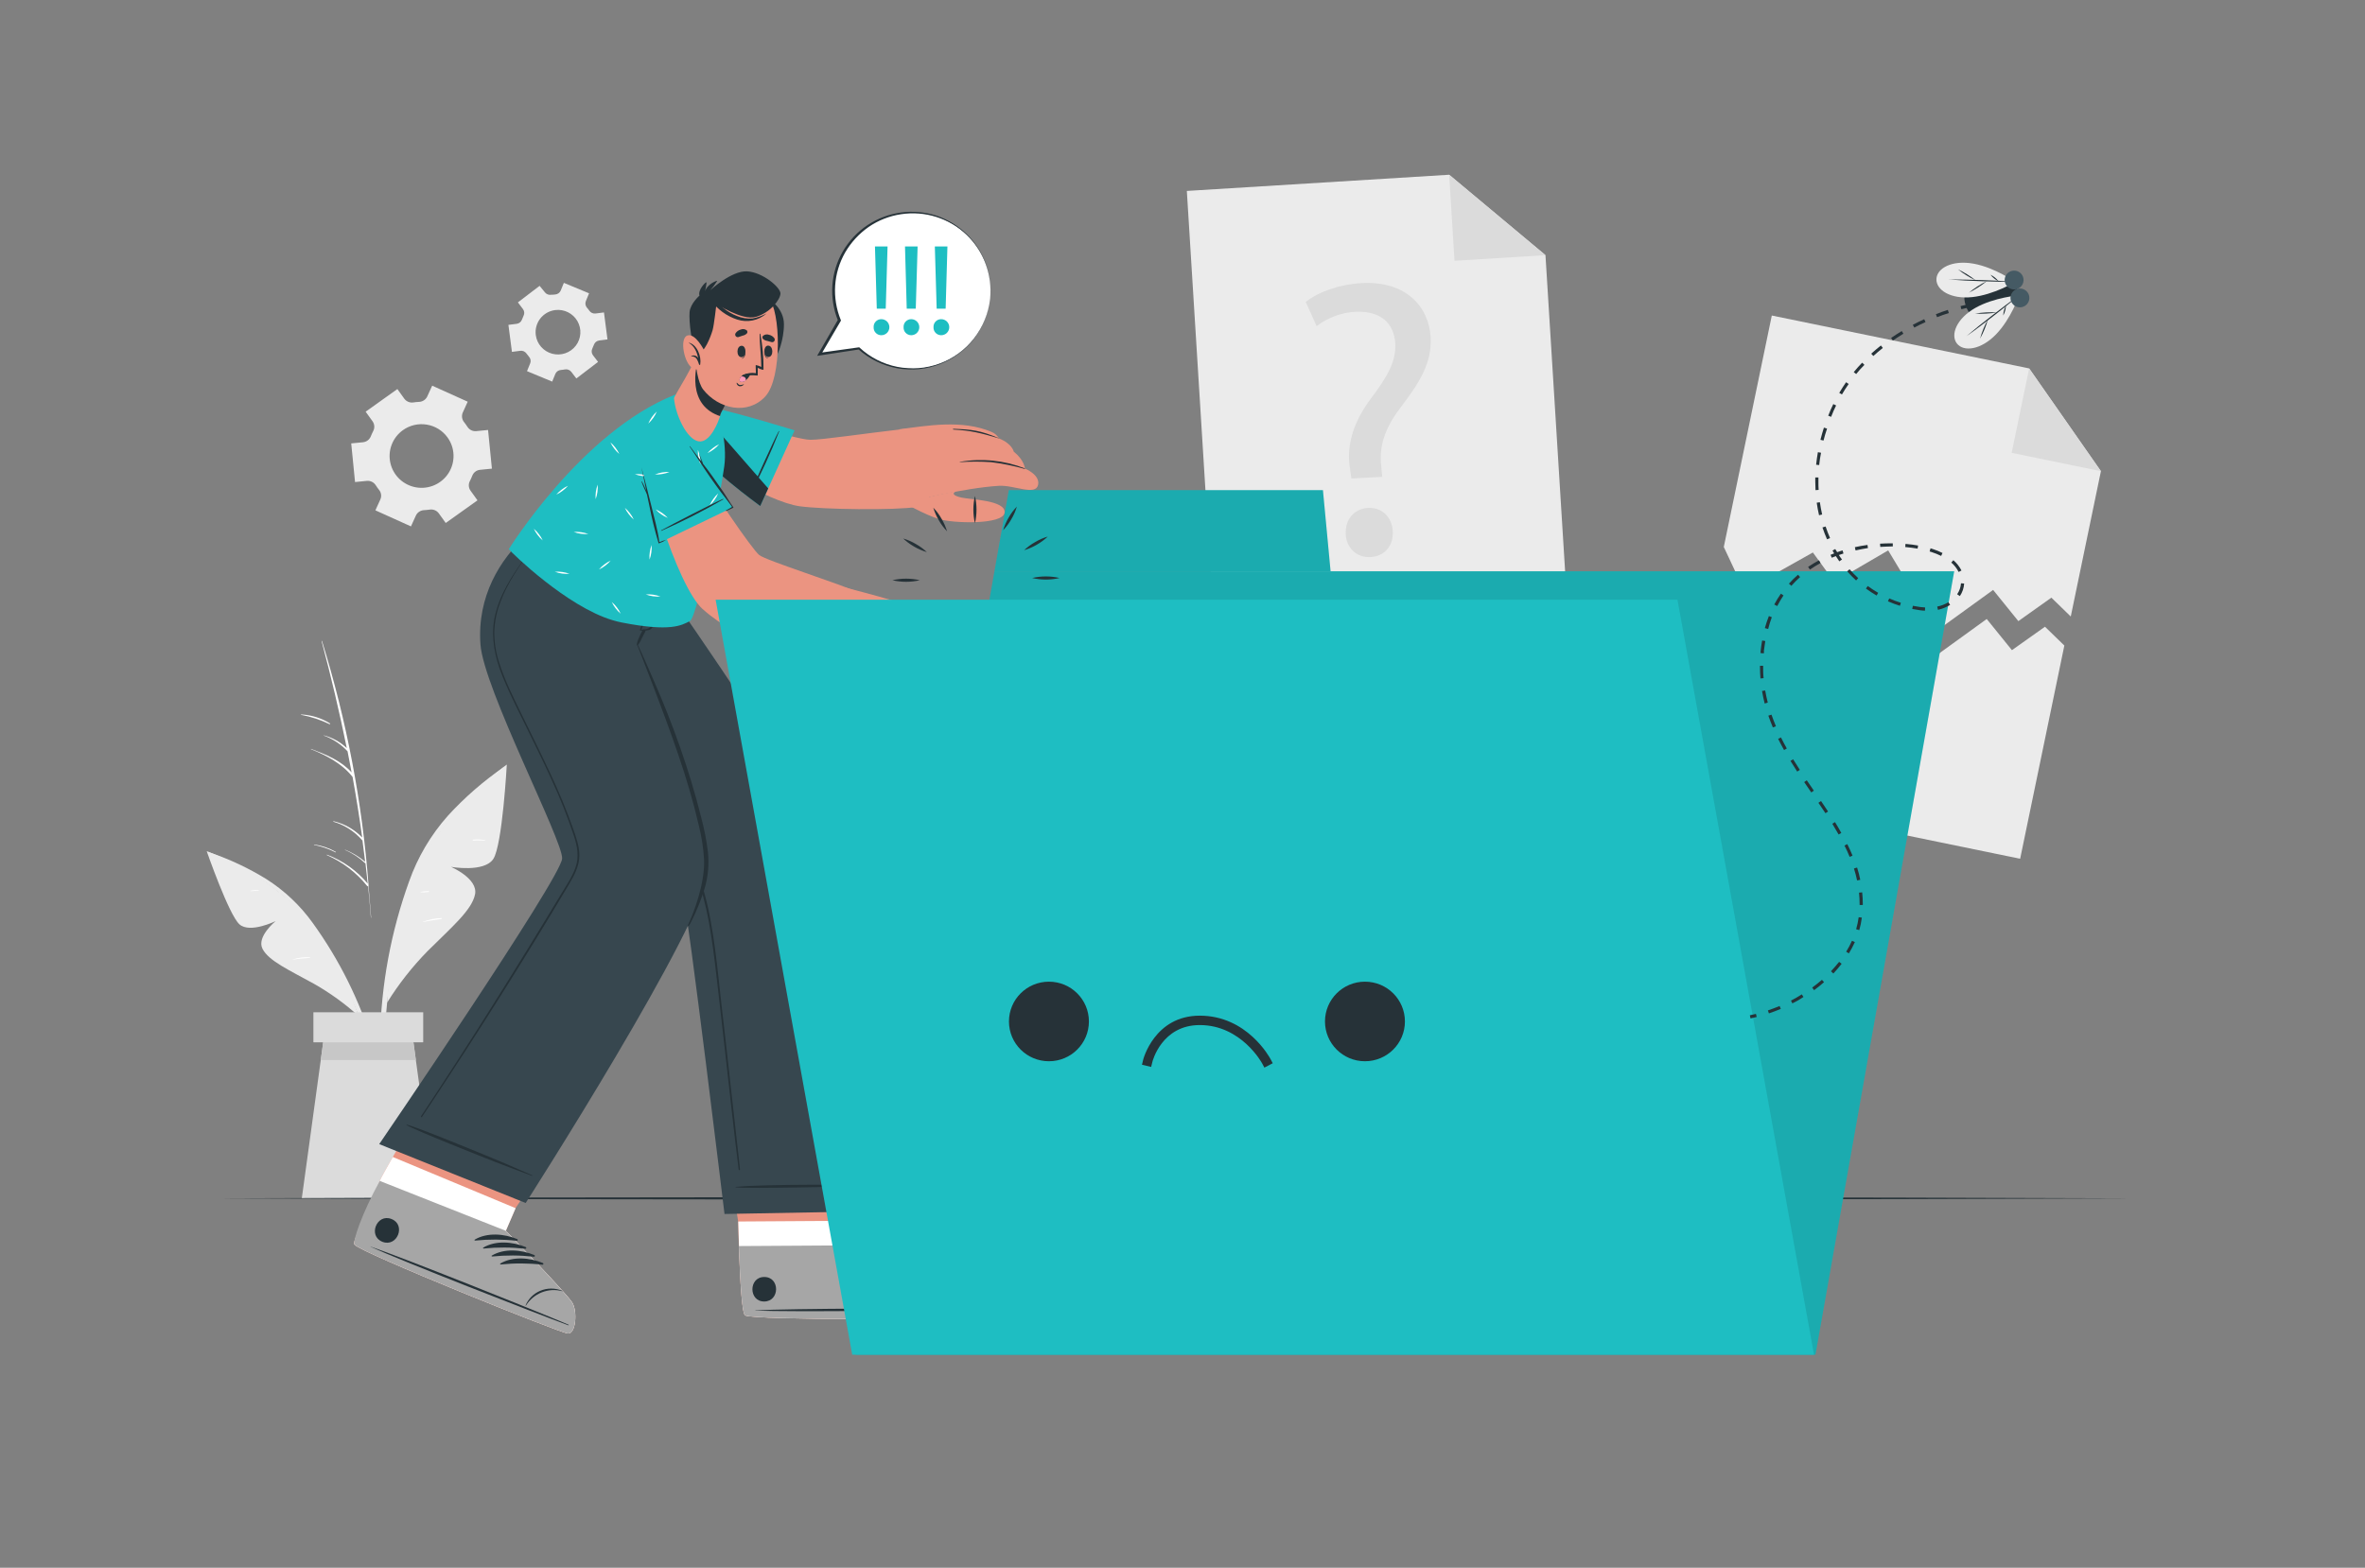 
        <svg
          xmlns="http://www.w3.org/2000/svg"
          width="187"
          height="124"
          viewBox="0 0 187 124"
          fill="none"
        >
          <rect x="0" y="0" width="187" height="124" fill="#808080" stroke="none"/>
          <path
            d="M166.119 37.267L163.735 48.762L162.201 47.271L159.591 49.126L157.596 46.659L153.122 49.898L149.299 43.532L145.035 46.019L143.344 43.698L137.929 46.736L136.3 43.261L140.096 24.956L160.445 29.14L166.119 37.267Z"
            fill="#EBEBEB"
          />
          <path
            d="M160.445 29.14L166.119 37.267L159.061 35.816L160.445 29.14Z"
            fill="#DBDBDB"
          />
          <path
            d="M163.227 51.058L159.733 67.922L132.322 62.288L135.792 45.56L137.421 49.032L142.838 45.994L144.527 48.315L148.794 45.83L152.614 52.197L157.09 48.958L159.083 51.423L161.696 49.57L163.227 51.058Z"
            fill="#EBEBEB"
          />
          <path
            d="M123.996 49.082L96.062 50.803L93.843 15.101L114.586 13.821L122.2 20.182L123.996 49.082Z"
            fill="#EBEBEB"
          />
          <path
            d="M114.586 13.821L122.2 20.182L115.007 20.626L114.586 13.821Z"
            fill="#DBDBDB"
          />
          <path
            d="M106.852 37.845L106.742 37.039C106.461 35.37 106.919 33.502 108.376 31.55C109.691 29.814 110.403 28.575 110.324 27.166C110.234 25.579 109.176 24.577 107.205 24.656C106.079 24.714 104.998 25.112 104.104 25.797L103.245 23.88C104.241 23.074 105.985 22.479 107.641 22.392C111.235 22.193 112.984 24.311 113.121 26.675C113.24 28.79 112.14 30.38 110.74 32.237C109.455 33.931 109.034 35.328 109.215 36.907L109.293 37.716L106.852 37.845ZM106.408 42.237C106.344 41.086 107.078 40.233 108.172 40.173C109.265 40.114 110.062 40.878 110.127 42.031C110.187 43.12 109.517 43.998 108.361 44.062C107.258 44.124 106.461 43.325 106.398 42.237H106.408Z"
            fill="#DBDBDB"
          />
          <path
            d="M36.982 31.771L34.173 30.504L33.782 31.36C33.724 31.482 33.634 31.586 33.521 31.661C33.408 31.736 33.277 31.779 33.142 31.786C32.987 31.791 32.833 31.806 32.681 31.831C32.547 31.851 32.41 31.834 32.285 31.782C32.16 31.731 32.051 31.646 31.971 31.538L31.42 30.772L28.912 32.562L29.463 33.329C29.539 33.439 29.584 33.568 29.593 33.703C29.602 33.837 29.574 33.97 29.512 34.09C29.442 34.226 29.378 34.366 29.321 34.509C29.271 34.635 29.189 34.745 29.081 34.828C28.974 34.91 28.845 34.962 28.71 34.978L27.771 35.07L28.073 38.127L29.017 38.033C29.152 38.022 29.288 38.049 29.41 38.109C29.531 38.169 29.634 38.261 29.707 38.375C29.747 38.44 29.789 38.502 29.834 38.564C29.879 38.626 29.924 38.685 29.971 38.745C30.057 38.849 30.112 38.975 30.131 39.108C30.149 39.242 30.13 39.378 30.075 39.501L29.682 40.364L32.494 41.634L32.885 40.774C32.943 40.651 33.034 40.547 33.147 40.473C33.26 40.398 33.392 40.355 33.528 40.349C33.68 40.343 33.832 40.328 33.983 40.305C34.117 40.285 34.254 40.302 34.379 40.353C34.504 40.405 34.613 40.489 34.693 40.597L35.244 41.364L37.754 39.573L37.204 38.807C37.125 38.697 37.078 38.568 37.07 38.433C37.061 38.299 37.09 38.164 37.154 38.046C37.224 37.91 37.286 37.771 37.341 37.629C37.389 37.502 37.471 37.391 37.579 37.308C37.687 37.225 37.816 37.174 37.951 37.16L38.895 37.066L38.591 34.008L37.647 34.1C37.513 34.112 37.377 34.086 37.257 34.026C37.136 33.966 37.034 33.874 36.962 33.76C36.92 33.696 36.878 33.634 36.833 33.572C36.788 33.51 36.743 33.448 36.696 33.391C36.61 33.285 36.556 33.159 36.537 33.024C36.519 32.89 36.537 32.754 36.591 32.629L36.982 31.771ZM35.388 34.601C35.679 35.006 35.844 35.487 35.86 35.985C35.876 36.482 35.744 36.974 35.48 37.397C35.216 37.819 34.832 38.155 34.376 38.36C33.921 38.566 33.414 38.632 32.921 38.551C32.428 38.469 31.97 38.244 31.605 37.904C31.24 37.564 30.985 37.123 30.871 36.638C30.758 36.153 30.791 35.646 30.967 35.18C31.144 34.714 31.455 34.31 31.861 34.02C32.406 33.632 33.084 33.475 33.745 33.584C34.407 33.692 34.998 34.058 35.388 34.601Z"
            fill="#EBEBEB"
          />

          <path
            d="M42.666 22.608L40.95 23.917L41.346 24.44C41.405 24.515 41.441 24.605 41.451 24.699C41.46 24.794 41.442 24.889 41.398 24.974C41.351 25.07 41.309 25.169 41.274 25.271C41.243 25.361 41.188 25.44 41.114 25.5C41.041 25.56 40.952 25.599 40.858 25.611L40.2 25.695L40.479 27.831L41.137 27.746C41.232 27.733 41.33 27.747 41.418 27.786C41.506 27.826 41.581 27.889 41.635 27.969C41.695 28.056 41.76 28.139 41.829 28.217C41.893 28.288 41.936 28.375 41.952 28.468C41.968 28.562 41.956 28.658 41.919 28.746L41.67 29.356L43.662 30.182L43.911 29.572C43.949 29.484 44.009 29.409 44.087 29.354C44.165 29.299 44.257 29.267 44.352 29.262L44.512 29.244L44.669 29.219C44.761 29.202 44.856 29.21 44.944 29.243C45.032 29.276 45.109 29.332 45.167 29.405L45.573 29.934L47.289 28.624L46.888 28.101C46.83 28.025 46.794 27.935 46.785 27.84C46.776 27.746 46.793 27.651 46.836 27.565C46.883 27.469 46.924 27.371 46.96 27.27C46.991 27.18 47.046 27.101 47.119 27.041C47.193 26.981 47.282 26.943 47.376 26.93L48.034 26.846L47.755 24.711L47.097 24.795C47.002 24.809 46.904 24.795 46.816 24.756C46.728 24.717 46.653 24.654 46.599 24.574C46.537 24.485 46.472 24.401 46.402 24.326C46.344 24.255 46.307 24.169 46.293 24.077C46.28 23.986 46.292 23.893 46.327 23.808L46.577 23.198L44.584 22.372L44.335 22.982C44.297 23.069 44.236 23.145 44.158 23.199C44.081 23.254 43.989 23.286 43.894 23.292L43.734 23.307L43.588 23.312C43.495 23.329 43.4 23.321 43.312 23.288C43.225 23.256 43.148 23.199 43.09 23.126L42.666 22.608ZM43.894 24.525C44.241 24.48 44.593 24.539 44.907 24.694C45.22 24.849 45.48 25.093 45.655 25.394C45.829 25.696 45.91 26.043 45.887 26.39C45.864 26.738 45.738 27.071 45.525 27.347C45.312 27.623 45.021 27.831 44.69 27.943C44.359 28.055 44.002 28.067 43.664 27.977C43.326 27.888 43.022 27.7 42.791 27.439C42.56 27.178 42.411 26.854 42.365 26.509C42.334 26.278 42.348 26.044 42.409 25.82C42.469 25.595 42.573 25.384 42.715 25.2C42.857 25.016 43.034 24.861 43.237 24.745C43.439 24.629 43.662 24.554 43.894 24.525Z"
            fill="#EBEBEB"
          />
          <path
            d="M29.141 70.058C29.147 70.042 29.147 70.024 29.141 70.008C28.643 63.456 27.408 56.98 25.46 50.701C25.46 50.684 25.422 50.689 25.427 50.701C26.18 53.512 26.844 56.334 27.42 59.168C26.91 58.687 26.286 58.34 25.607 58.161C25.607 58.161 25.587 58.176 25.607 58.181C26.32 58.441 26.962 58.866 27.48 59.421C27.589 59.979 27.699 60.534 27.801 61.092C26.952 60.148 25.776 59.679 24.598 59.232C24.595 59.233 24.593 59.235 24.591 59.238C24.59 59.24 24.589 59.243 24.589 59.246C24.589 59.249 24.59 59.252 24.591 59.254C24.593 59.257 24.595 59.258 24.598 59.26C25.826 59.756 27.046 60.395 27.878 61.45C28.167 63.042 28.421 64.64 28.64 66.243C28.027 65.604 27.241 65.155 26.376 64.951C26.349 64.951 26.334 64.984 26.361 64.991C27.249 65.251 28.042 65.763 28.643 66.464H28.658C28.733 67.026 28.804 67.591 28.872 68.158C28.398 67.758 27.862 67.437 27.285 67.206C27.27 67.206 27.26 67.223 27.285 67.228C27.874 67.482 28.413 67.837 28.877 68.277C28.877 68.277 28.889 68.277 28.897 68.277C28.959 68.815 29.021 69.353 29.076 69.891C28.221 68.862 27.111 68.072 25.856 67.6C25.85 67.6 25.845 67.602 25.842 67.606C25.838 67.609 25.836 67.615 25.836 67.62C25.836 67.625 25.838 67.63 25.842 67.634C25.845 67.638 25.85 67.64 25.856 67.64C27.095 68.184 28.184 69.018 29.029 70.073C29.038 70.084 29.051 70.093 29.065 70.097C29.079 70.101 29.094 70.102 29.109 70.097C29.191 70.923 29.265 71.749 29.325 72.577C29.325 72.59 29.345 72.59 29.345 72.577C29.28 71.746 29.212 70.906 29.141 70.058Z"
            fill="white"
          />
          <path
            d="M26.09 57.216C25.403 56.79 24.618 56.546 23.809 56.507C23.805 56.507 23.801 56.508 23.798 56.511C23.796 56.514 23.794 56.518 23.794 56.522C23.794 56.526 23.796 56.529 23.798 56.532C23.801 56.535 23.805 56.537 23.809 56.537C24.591 56.684 25.35 56.934 26.066 57.281C26.095 57.288 26.118 57.236 26.09 57.216Z"
            fill="white"
          />
          <path
            d="M26.551 67.377C26.022 67.075 25.441 66.877 24.837 66.794C24.817 66.794 24.815 66.821 24.837 66.826C25.427 66.944 25.997 67.142 26.531 67.416C26.553 67.429 26.573 67.389 26.551 67.377Z"
            fill="white"
          />
          <path
            d="M39.826 60.678C38.22 61.783 36.745 63.066 35.43 64.502C34.073 66.023 33.027 67.792 32.349 69.71C30.906 73.708 30.13 77.913 30.052 82.16C30.004 84.512 30.23 86.861 30.727 89.161C30.731 89.178 30.742 89.192 30.756 89.201C30.771 89.211 30.788 89.214 30.805 89.211C30.822 89.208 30.837 89.198 30.847 89.184C30.857 89.17 30.862 89.153 30.859 89.136C30.241 85.078 30.265 80.948 30.929 76.897C31.582 72.929 32.605 68.609 35.141 65.383C36.521 63.624 38.242 62.243 39.943 60.815C40.033 60.735 39.918 60.614 39.826 60.678Z"
            fill="#EBEBEB"
          />
          <path
            d="M30.61 79.298C31.524 77.826 32.599 76.459 33.813 75.221C35.714 73.329 37.313 71.985 37.562 70.735C37.811 69.485 35.659 68.562 35.659 68.562C35.659 68.562 38.287 69.033 39.007 67.935C39.726 66.836 40.073 60.472 40.073 60.472C40.073 60.472 35.29 63.873 33.061 68.639C30.832 73.406 30.61 79.298 30.61 79.298Z"
            fill="#EBEBEB"
          />
          <path
            d="M38.356 66.442C38.042 66.395 37.722 66.384 37.405 66.409C37.368 66.409 37.37 66.474 37.405 66.477C37.719 66.477 38.035 66.462 38.349 66.477C38.353 66.475 38.356 66.474 38.358 66.471C38.361 66.468 38.363 66.465 38.364 66.461C38.364 66.458 38.364 66.454 38.363 66.451C38.362 66.447 38.359 66.444 38.356 66.442Z"
            fill="white"
          />
          <path
            d="M34.922 72.615C34.417 72.625 33.918 72.724 33.447 72.907C33.447 72.907 33.447 72.932 33.447 72.93C33.945 72.813 34.426 72.766 34.919 72.681C34.926 72.679 34.931 72.674 34.935 72.668C34.939 72.662 34.941 72.656 34.942 72.649C34.942 72.642 34.94 72.635 34.937 72.629C34.933 72.623 34.928 72.618 34.922 72.615Z"
            fill="white"
          />
          <path
            d="M33.891 70.481C33.681 70.48 33.472 70.498 33.266 70.536C33.262 70.537 33.259 70.54 33.257 70.543C33.254 70.547 33.253 70.551 33.253 70.555C33.253 70.559 33.254 70.563 33.257 70.566C33.259 70.569 33.262 70.572 33.266 70.573C33.475 70.585 33.684 70.576 33.891 70.546C33.9 70.546 33.908 70.543 33.914 70.537C33.92 70.531 33.923 70.522 33.923 70.514C33.923 70.505 33.92 70.497 33.914 70.491C33.908 70.485 33.9 70.481 33.891 70.481Z"
            fill="white"
          />
          <path
            d="M16.59 67.429C18.147 67.954 19.638 68.654 21.036 69.514C22.487 70.432 23.745 71.621 24.74 73.016C26.834 75.919 28.438 79.144 29.487 82.562C30.073 84.454 30.434 86.409 30.563 88.385C30.561 88.398 30.554 88.409 30.543 88.417C30.533 88.425 30.52 88.43 30.507 88.43C30.494 88.43 30.481 88.425 30.471 88.417C30.461 88.409 30.454 88.398 30.451 88.385C30.012 84.959 29.035 81.622 27.557 78.497C26.105 75.434 24.274 72.175 21.475 70.147C19.95 69.043 18.237 68.319 16.528 67.555C16.438 67.525 16.501 67.399 16.59 67.429Z"
            fill="#EBEBEB"
          />
          <path
            d="M28.372 80.377C27.289 79.397 26.102 78.537 24.832 77.815C22.855 76.721 21.248 76.002 20.757 75.047C20.267 74.092 21.794 72.852 21.794 72.852C21.794 72.852 19.776 73.844 18.939 73.113C18.102 72.381 16.344 67.322 16.344 67.322C16.344 67.322 21.004 68.971 23.911 72.317C26.817 75.662 28.372 80.377 28.372 80.377Z"
            fill="#EBEBEB"
          />
          <path
            d="M24.503 75.719C24.045 75.688 23.585 75.744 23.148 75.885C23.148 75.885 23.148 75.908 23.148 75.905C23.594 75.829 24.044 75.783 24.496 75.766C24.528 75.766 24.536 75.722 24.503 75.719Z"
            fill="white"
          />
          <path
            d="M20.438 70.412C20.229 70.395 20.019 70.407 19.813 70.447C19.791 70.447 19.798 70.487 19.813 70.484C20.02 70.462 20.221 70.469 20.426 70.464C20.432 70.464 20.438 70.463 20.443 70.459C20.448 70.455 20.452 70.449 20.453 70.443C20.455 70.437 20.454 70.431 20.451 70.425C20.449 70.419 20.444 70.415 20.438 70.412Z"
            fill="white"
          />
          <path
            d="M34.382 94.781H23.863L25.363 83.841L25.746 81.036H32.499L32.882 83.841L34.382 94.781Z"
            fill="#DBDBDB"
          />
          <path
            d="M32.882 83.841H25.362L25.746 81.036H32.498L32.882 83.841Z"
            fill="#C7C7C7"
          />
          <path
            d="M33.463 80.064H24.78V82.44H33.463V80.064Z"
            fill="#DBDBDB"
          />
          <path
            d="M17.176 94.781L36.108 94.721L55.04 94.699L92.904 94.657L130.768 94.699L149.7 94.721L168.632 94.781L149.7 94.843L130.768 94.863L92.904 94.905L55.04 94.863L36.108 94.84L17.176 94.781Z"
            fill="#263238"
          />
          <path
            d="M76.776 104.182C76.196 104.378 59.555 104.43 58.918 104.039C58.669 103.89 58.527 101.477 58.419 98.555C58.397 97.925 58.38 97.273 58.365 96.614L57.037 87.775L68.163 87.703L69.212 96.544L69.169 98.488C69.169 98.488 75.551 101.303 76.203 101.814C76.856 102.325 77.356 103.987 76.776 104.182Z"
            fill="#EB9481"
          />
          <path
            d="M76.777 104.182C76.196 104.378 59.556 104.43 58.918 104.039C58.624 103.855 58.465 100.331 58.375 96.613L69.2 96.544L69.157 98.488C69.157 98.488 75.539 101.303 76.191 101.814C76.844 102.325 77.357 103.986 76.777 104.182Z"
            fill="white"
          />
          <path
            d="M76.777 104.182C76.196 104.378 59.556 104.43 58.918 104.039C58.669 103.89 58.527 101.477 58.42 98.555L69.147 98.488C69.147 98.488 75.529 101.303 76.181 101.814C76.834 102.325 77.357 103.986 76.777 104.182Z"
            fill="#A6A6A6"
          />
          <path
            d="M76.535 103.52C73.745 103.461 62.487 103.488 59.725 103.642C59.702 103.642 59.702 103.657 59.725 103.659C62.489 103.776 73.748 103.659 76.535 103.565C76.595 103.562 76.595 103.52 76.535 103.52Z"
            fill="#263238"
          />
          <path
            d="M75.118 101.221C74.808 101.214 74.499 101.272 74.213 101.389C73.926 101.507 73.667 101.683 73.452 101.906C73.06 102.303 72.838 102.837 72.834 103.394C72.834 103.411 72.864 103.411 72.866 103.394C72.959 102.845 73.227 102.341 73.631 101.957C74.035 101.572 74.553 101.328 75.108 101.261C75.113 101.262 75.119 101.261 75.124 101.259C75.128 101.256 75.132 101.251 75.133 101.246C75.134 101.241 75.133 101.235 75.131 101.231C75.128 101.226 75.123 101.223 75.118 101.221Z"
            fill="#263238"
          />
          <path
            d="M70.239 98.761C69.123 98.749 67.83 99.145 67.138 100.058C67.113 100.093 67.162 100.13 67.195 100.113C68.17 99.6 69.197 99.193 70.258 98.897C70.275 98.893 70.289 98.883 70.298 98.868C70.308 98.854 70.311 98.837 70.309 98.82C70.307 98.804 70.298 98.788 70.285 98.777C70.272 98.766 70.256 98.761 70.239 98.761Z"
            fill="#263238"
          />
          <path
            d="M71.105 99.091C69.987 99.091 68.694 99.478 68.004 100.388C67.977 100.425 68.026 100.463 68.061 100.445C69.035 99.931 70.061 99.523 71.122 99.228C71.139 99.223 71.153 99.213 71.162 99.199C71.171 99.185 71.175 99.168 71.173 99.152C71.171 99.135 71.163 99.12 71.15 99.109C71.138 99.098 71.122 99.091 71.105 99.091Z"
            fill="#263238"
          />
          <path
            d="M71.967 99.423C70.851 99.423 69.558 99.808 68.866 100.72C68.841 100.755 68.891 100.792 68.923 100.775C69.898 100.263 70.925 99.855 71.987 99.56C72.003 99.555 72.018 99.545 72.027 99.531C72.036 99.517 72.04 99.5 72.038 99.483C72.035 99.466 72.027 99.451 72.014 99.44C72.001 99.429 71.984 99.423 71.967 99.423Z"
            fill="#263238"
          />
          <path
            d="M72.831 99.756C71.713 99.743 70.42 100.14 69.73 101.053C69.703 101.087 69.755 101.125 69.788 101.107C70.762 100.594 71.789 100.187 72.851 99.892C72.868 99.888 72.882 99.877 72.891 99.863C72.9 99.849 72.904 99.832 72.902 99.815C72.899 99.798 72.891 99.783 72.878 99.772C72.865 99.761 72.848 99.755 72.831 99.756Z"
            fill="#263238"
          />
          <path
            d="M60.427 101.001C59.182 101.001 59.182 102.947 60.427 102.94C61.673 102.932 61.682 100.993 60.427 101.001Z"
            fill="#263238"
          />
          <path
            d="M71.437 95.79C70.871 95.324 70.159 95.79 69.813 96.269C69.236 97.115 68.893 98.096 68.816 99.116C68.816 99.138 68.834 99.148 68.851 99.148C68.856 99.169 68.865 99.189 68.879 99.205C68.892 99.222 68.91 99.235 68.93 99.243C68.949 99.252 68.971 99.255 68.992 99.254C69.014 99.252 69.035 99.246 69.053 99.235C69.845 98.687 70.762 98.196 71.362 97.419C71.703 96.968 71.982 96.224 71.437 95.79ZM70.077 98.156C69.693 98.436 69.297 98.697 68.924 98.992C69.123 98.436 69.295 97.876 69.549 97.34C69.666 97.083 69.801 96.835 69.952 96.596C70.201 96.227 71.287 95.294 71.402 96.502C71.467 97.164 70.532 97.824 70.077 98.156Z"
            fill="#263238"
          />
          <path
            d="M40.679 46.922C40.679 46.922 53.598 68.805 53.944 70.343C54.475 72.704 57.287 96.018 57.287 96.018L70.737 95.77C70.737 95.77 68.421 75.213 66.226 68.441C64.647 63.562 53.245 47.383 53.245 47.383L40.679 46.922Z"
            fill="#37474F"
          />
          <path
            d="M69.514 93.727C67.584 93.712 60.742 93.635 58.171 93.873C58.151 93.873 58.154 93.908 58.171 93.91C59.056 94.037 67.581 93.841 69.512 93.779C69.516 93.78 69.52 93.781 69.524 93.78C69.528 93.78 69.532 93.778 69.536 93.776C69.54 93.773 69.543 93.77 69.545 93.767C69.547 93.763 69.548 93.759 69.548 93.754C69.548 93.75 69.548 93.746 69.546 93.742C69.544 93.738 69.541 93.735 69.538 93.732C69.535 93.729 69.531 93.728 69.527 93.727C69.523 93.726 69.518 93.726 69.514 93.727Z"
            fill="#263238"
          />
          <path
            d="M42.882 48.931C43.729 50.252 44.626 51.547 45.488 52.859C46.349 54.171 47.216 55.483 48.07 56.792C49.774 59.437 51.435 62.1 53.052 64.78C53.841 66.022 54.517 67.333 55.069 68.696C55.574 70.059 55.953 71.466 56.203 72.897C56.467 74.333 56.641 75.784 56.803 77.235C56.969 78.777 57.142 80.321 57.324 81.865C57.677 85.024 58.032 88.184 58.387 91.343C58.429 91.73 58.472 92.117 58.512 92.507C58.512 92.564 58.414 92.573 58.407 92.507C58.011 89.369 57.682 86.22 57.324 83.083C57.144 81.517 56.966 79.952 56.788 78.388C56.621 76.932 56.462 75.474 56.235 74.028C56.027 72.601 55.711 71.192 55.289 69.812C54.824 68.384 54.2 67.011 53.431 65.72C51.874 63.044 50.225 60.415 48.576 57.784C46.927 55.153 45.233 52.499 43.495 49.9C43.281 49.58 43.064 49.26 42.84 48.945C42.822 48.928 42.867 48.906 42.882 48.931Z"
            fill="#263238"
          />
          <path
            d="M44.913 105.472C44.3 105.435 28.474 99.051 28.035 98.446C28.016 98.41 28.007 98.37 28.01 98.329C28.01 97.786 29.109 95.892 30.025 93.402C30.083 93.243 30.491 92.504 31.057 91.51C32.628 88.784 35.368 84.089 35.368 84.089L45.712 88.181L40.761 95.559L39.991 97.345C39.991 97.345 44.845 102.342 45.254 103.049C45.662 103.756 45.523 105.507 44.913 105.472Z"
            fill="#EB9481"
          />
          <path
            d="M44.913 105.472C44.3 105.435 28.474 99.051 28.035 98.446C28.016 98.41 28.007 98.37 28.01 98.329C28.01 97.786 29.109 95.892 30.025 93.402C30.083 93.243 30.491 92.504 31.057 91.51L40.77 95.559L40.001 97.345C40.001 97.345 44.855 102.342 45.264 103.049C45.672 103.756 45.523 105.507 44.913 105.472Z"
            fill="white"
          />
          <path
            d="M44.913 105.472C44.3 105.435 28.474 99.051 28.035 98.446C27.866 98.216 28.573 96.065 30.028 93.402L39.991 97.347C39.991 97.347 44.845 102.34 45.256 103.052C45.667 103.763 45.523 105.507 44.913 105.472Z"
            fill="#A6A6A6"
          />
          <path
            d="M44.938 104.768C42.375 103.672 31.928 99.49 29.311 98.603C29.288 98.603 29.283 98.603 29.311 98.617C31.829 99.758 42.307 103.855 44.928 104.817C44.977 104.83 44.992 104.79 44.938 104.768Z"
            fill="#263238"
          />
          <path
            d="M44.489 102.107C44.205 101.982 43.898 101.918 43.587 101.918C43.277 101.918 42.97 101.982 42.685 102.107C42.175 102.329 41.77 102.74 41.555 103.252C41.555 103.267 41.577 103.28 41.585 103.265C41.878 102.789 42.319 102.421 42.84 102.216C43.361 102.011 43.935 101.98 44.476 102.127C44.48 102.125 44.484 102.123 44.486 102.119C44.489 102.115 44.49 102.111 44.489 102.107Z"
            fill="#263238"
          />
          <path
            d="M40.895 98.005C39.866 97.576 38.516 97.462 37.532 98.049C37.495 98.072 37.532 98.124 37.565 98.121C38.661 98.01 39.767 98.016 40.862 98.139C40.879 98.14 40.896 98.136 40.91 98.126C40.924 98.117 40.934 98.102 40.938 98.086C40.942 98.069 40.94 98.052 40.932 98.037C40.924 98.022 40.91 98.011 40.895 98.005Z"
            fill="#263238"
          />
          <path
            d="M41.571 98.635C40.542 98.206 39.192 98.091 38.208 98.679C38.171 98.701 38.208 98.754 38.24 98.751C39.337 98.639 40.443 98.645 41.538 98.769C41.555 98.77 41.572 98.766 41.586 98.756C41.6 98.746 41.609 98.732 41.613 98.716C41.617 98.699 41.615 98.682 41.607 98.667C41.599 98.652 41.586 98.641 41.571 98.635Z"
            fill="#263238"
          />
          <path
            d="M42.247 99.265C41.216 98.836 39.866 98.722 38.885 99.309C38.845 99.332 38.885 99.384 38.915 99.381C40.011 99.269 41.117 99.275 42.213 99.399C42.23 99.401 42.247 99.398 42.262 99.388C42.277 99.379 42.287 99.364 42.292 99.348C42.296 99.331 42.294 99.313 42.286 99.298C42.278 99.282 42.264 99.27 42.247 99.265Z"
            fill="#263238"
          />
          <path
            d="M42.922 99.894C41.891 99.465 40.544 99.351 39.56 99.937C39.52 99.961 39.56 100.013 39.59 100.011C40.686 99.899 41.792 99.905 42.887 100.028C42.905 100.031 42.922 100.028 42.937 100.018C42.952 100.009 42.962 99.994 42.966 99.977C42.971 99.96 42.969 99.943 42.961 99.927C42.952 99.912 42.939 99.9 42.922 99.894Z"
            fill="#263238"
          />
          <path
            d="M30.954 96.415C29.791 95.954 29.069 97.757 30.237 98.218C31.405 98.679 32.13 96.876 30.954 96.415Z"
            fill="#263238"
          />

          <path
            d="M41.565 95.148L29.985 90.493C29.985 90.493 44.342 69.475 44.447 67.91C44.541 66.526 38.235 54.468 37.988 50.954C37.719 47.16 39.552 44.226 41.57 42.403L53.513 47.46C53.513 47.46 52.252 49.466 50.275 50.585C50.275 50.585 56.4 64.522 56.051 68.808C55.702 73.093 41.565 95.148 41.565 95.148Z"
            fill="#37474F"
          />
          <path
            d="M42.078 92.955C40.404 92.239 40.895 92.42 39.211 91.715C38.389 91.373 32.985 89.134 32.153 88.948C32.135 88.948 32.123 88.972 32.14 88.983C32.86 89.421 38.31 91.567 39.139 91.894C40.835 92.559 40.355 92.35 42.058 92.995C42.061 92.999 42.064 93.001 42.068 93.003C42.072 93.005 42.076 93.005 42.081 93.005C42.085 93.005 42.089 93.003 42.092 93.001C42.096 92.998 42.099 92.995 42.1 92.991C42.102 92.987 42.103 92.983 42.103 92.979C42.103 92.975 42.102 92.971 42.099 92.967C42.097 92.964 42.094 92.961 42.09 92.959C42.087 92.957 42.083 92.955 42.078 92.955Z"
            fill="#263238"
          />

          <path
            d="M50.811 49.848C50.695 50.054 50.593 50.267 50.505 50.486C50.419 50.652 50.365 50.833 50.348 51.019C50.348 51.056 50.398 51.063 50.42 51.041C50.545 50.892 50.646 50.725 50.719 50.545C50.821 50.349 50.925 50.156 51.023 49.955C51.09 49.808 50.888 49.714 50.811 49.848Z"
            fill="#263238"
          />
          <path
            d="M50.961 48.722C51.035 48.539 51.108 48.358 51.185 48.174C51.262 47.991 51.359 47.802 51.434 47.609C51.434 47.579 51.494 47.609 51.481 47.631C51.406 47.815 51.359 48.008 51.302 48.197C51.245 48.385 51.18 48.573 51.117 48.762C51 49.112 50.868 49.459 50.706 49.799C50.903 49.808 51.098 49.774 51.279 49.699C51.464 49.581 51.607 49.408 51.685 49.203C51.79 49 51.887 48.792 51.994 48.588C52.126 48.368 52.237 48.137 52.325 47.896C52.325 47.867 52.385 47.896 52.373 47.919C52.21 48.427 51.998 48.918 51.738 49.384C51.626 49.565 51.538 49.756 51.334 49.826C51.113 49.887 50.882 49.903 50.654 49.873C50.624 49.873 50.589 49.873 50.599 49.828C50.701 49.454 50.822 49.085 50.961 48.722Z"
            fill="#263238"
          />
          <path
            d="M50.452 51.038C50.878 51.934 51.251 52.827 51.647 53.719C52.043 54.612 52.395 55.475 52.751 56.363C53.463 58.154 54.101 59.979 54.661 61.819C54.938 62.732 55.194 63.652 55.423 64.579C55.676 65.504 55.861 66.445 55.976 67.397C56.076 68.346 55.992 69.306 55.727 70.224C55.453 71.131 55.1 72.013 54.674 72.86C54.412 73.396 54.325 73.324 54.45 73.053C54.806 72.285 55.74 69.956 55.672 67.999C55.618 67.062 55.473 66.133 55.239 65.224C55.022 64.287 54.777 63.357 54.504 62.434C53.974 60.614 53.344 58.831 52.696 57.05C52.332 56.058 51.949 55.066 51.575 54.074C51.202 53.082 50.828 52.169 50.41 51.073C50.397 51.029 50.439 51.011 50.452 51.038Z"
            fill="#263238"
          />

          <path
            d="M33.291 88.288C35.194 85.418 37.062 82.525 38.895 79.608C40.728 76.692 42.536 73.753 44.32 70.792C44.746 70.085 45.236 69.38 45.51 68.597C45.809 67.746 45.64 66.92 45.371 66.087C44.863 64.567 44.269 63.077 43.593 61.623C42.925 60.157 42.205 58.717 41.498 57.271C40.791 55.825 40.051 54.396 39.505 52.889C39.007 51.448 38.805 49.955 39.194 48.462C39.583 46.969 40.419 45.649 41.294 44.407C41.523 44.08 41.759 43.755 41.991 43.415C42.008 43.39 42.046 43.415 42.028 43.445C41.064 44.739 40.125 46.111 39.56 47.631C39.271 48.38 39.109 49.172 39.082 49.974C39.077 50.789 39.204 51.599 39.458 52.373C39.926 53.88 40.666 55.306 41.356 56.725C42.046 58.144 42.783 59.612 43.463 61.072C44.164 62.543 44.788 64.049 45.331 65.584C45.563 66.266 45.829 66.98 45.809 67.712C45.792 68.513 45.408 69.234 45.01 69.909C43.266 72.848 41.48 75.752 39.662 78.638C37.844 81.525 35.973 84.412 34.08 87.269L33.363 88.348C33.326 88.392 33.261 88.34 33.291 88.288Z"
            fill="#263238"
          />
          <path
            d="M54.175 34.093C55.254 36.449 60.701 39.695 63.252 40.045C65.085 40.293 70.659 40.382 72.569 40.092C74.811 39.749 73.097 33.735 71.775 33.892C68.138 34.313 65.05 34.785 64.079 34.785C62.893 34.785 56.479 32.736 55.707 32.446C53.814 31.744 53.565 32.756 54.175 34.093Z"
            fill="#EB9481"
          />
          <path
            d="M54.211 34.72C55.576 36.731 60.111 40.02 60.111 40.02L60.742 38.631L62.826 34.038C62.826 34.038 58.659 32.736 55.917 32.141C55.594 32.068 55.266 32.021 54.936 32.002C53.185 31.908 53.033 32.984 54.211 34.72Z"
            fill="#1EBEC2"
          />
          <path
            d="M54.211 34.72C55.576 36.731 60.111 40.02 60.111 40.02L60.742 38.631C59.05 36.674 56.438 33.711 54.936 32.007C53.185 31.908 53.033 32.984 54.211 34.72Z"
            fill="#263238"
          />
          <path
            d="M59.294 39.087C59.641 38.242 61.18 34.837 61.563 34.127C61.588 34.078 61.628 34.083 61.606 34.127C60.938 35.821 60.178 37.477 59.329 39.087C59.319 39.117 59.279 39.107 59.294 39.087Z"
            fill="#263238"
          />
          <path
            d="M71.107 33.954C73.319 33.666 76.056 33.172 78.375 34.152C78.636 34.254 78.854 34.44 78.996 34.68C80.042 35.102 80.156 35.719 80.156 35.719C81.011 36.409 81.04 37.059 81.04 37.059C81.04 37.059 82.266 37.555 82.079 38.353C81.875 39.236 80.196 38.353 78.976 38.425C76.174 38.599 72.251 39.623 71.441 39.752L71.107 33.954Z"
            fill="#EB9481"
          />
          <path
            d="M75.913 36.553C76.732 36.497 77.554 36.497 78.374 36.553C79.266 36.664 80.148 36.843 81.014 37.086C81.019 37.088 81.025 37.088 81.031 37.085C81.036 37.083 81.04 37.078 81.042 37.072C81.044 37.067 81.044 37.061 81.041 37.055C81.039 37.05 81.034 37.046 81.029 37.044C79.403 36.409 77.633 36.23 75.913 36.528C75.873 36.523 75.873 36.555 75.913 36.553Z"
            fill="#263238"
          />
          <path
            d="M75.392 33.976C76.759 34.045 77.614 34.264 78.988 34.675V34.66C77.474 34.031 76.854 33.971 75.384 33.916C75.337 33.936 75.34 33.976 75.392 33.976Z"
            fill="#263238"
          />
          <path
            d="M75.613 38.847C75.257 39.013 75.344 39.199 76.024 39.355C76.704 39.512 79.531 39.559 79.432 40.541C79.332 41.523 75.344 41.399 74.231 41.052C73.118 40.704 71.441 39.752 71.441 39.752C72.231 39.621 74.084 39.122 75.613 38.847Z"
            fill="#EB9481"
          />
          <path
            d="M54.547 49.124C53.882 49.464 53.025 49.992 49.165 49.236C48.916 49.186 48.681 49.126 48.437 49.054C44.818 47.973 40.467 43.735 40.23 43.435C40.23 43.435 45.982 34.152 53.337 31.233C54.246 30.874 55.75 31.568 56.575 32.434C56.871 32.743 57.516 35.023 57.27 36.868C57.023 38.713 55.21 48.784 54.547 49.124Z"
            fill="#1EBEC2"
          />
          <path
            d="M54.029 36.783C54.057 37.176 54.002 37.569 53.867 37.939C53.836 37.547 53.891 37.152 54.029 36.783Z"
            fill="white"
          />
          <path
            d="M51.521 43.105C51.537 43.3 51.53 43.497 51.501 43.69C51.477 43.885 51.429 44.077 51.359 44.261C51.342 44.065 51.348 43.867 51.379 43.673C51.404 43.479 51.452 43.288 51.521 43.105Z"
            fill="white"
          />
          <path
            d="M47.259 38.326C47.287 38.719 47.232 39.114 47.097 39.484C47.066 39.091 47.121 38.696 47.259 38.326Z"
            fill="white"
          />
          <path
            d="M55.67 42.782C55.686 42.978 55.679 43.176 55.65 43.37C55.626 43.565 55.579 43.757 55.508 43.941C55.491 43.745 55.498 43.547 55.528 43.353C55.553 43.158 55.601 42.967 55.67 42.782Z"
            fill="white"
          />
          <path
            d="M50.198 37.508C50.394 37.491 50.591 37.497 50.786 37.525C50.982 37.55 51.175 37.598 51.359 37.669C50.965 37.697 50.569 37.642 50.198 37.508Z"
            fill="white"
          />
          <path
            d="M45.361 42.073C45.755 42.046 46.151 42.101 46.522 42.235C46.128 42.266 45.732 42.211 45.361 42.073Z"
            fill="white"
          />
          <path
            d="M51.06 47.016C51.453 46.988 51.849 47.043 52.22 47.177C51.826 47.208 51.43 47.153 51.06 47.016Z"
            fill="white"
          />
          <path
            d="M43.869 45.22C44.263 45.193 44.658 45.248 45.03 45.382C44.636 45.413 44.24 45.358 43.869 45.22Z"
            fill="white"
          />
          <path
            d="M53.991 32.339C54.385 32.312 54.781 32.367 55.152 32.5C54.758 32.528 54.362 32.473 53.991 32.339Z"
            fill="white"
          />
          <path
            d="M52.584 33.922C52.458 34.072 52.314 34.207 52.155 34.323C52.001 34.442 51.834 34.544 51.657 34.626C51.782 34.476 51.924 34.341 52.081 34.224C52.236 34.105 52.405 34.003 52.584 33.922Z"
            fill="white"
          />
          <path
            d="M44.915 38.418C44.788 38.567 44.643 38.701 44.484 38.817C44.332 38.938 44.164 39.04 43.986 39.12C44.114 38.971 44.259 38.837 44.417 38.72C44.57 38.6 44.738 38.498 44.915 38.418Z"
            fill="white"
          />
          <path
            d="M54.492 40.447C54.364 40.597 54.219 40.732 54.061 40.848C53.907 40.969 53.74 41.071 53.562 41.151C53.69 41.001 53.834 40.866 53.993 40.749C54.147 40.63 54.315 40.528 54.492 40.447Z"
            fill="white"
          />
          <path
            d="M48.29 44.335C48.163 44.485 48.018 44.62 47.859 44.737C47.706 44.857 47.539 44.959 47.361 45.039C47.489 44.889 47.633 44.754 47.792 44.638C47.946 44.518 48.113 44.417 48.29 44.335Z"
            fill="white"
          />
          <path
            d="M56.868 35.134C56.741 35.285 56.596 35.419 56.438 35.536C56.283 35.655 56.116 35.756 55.94 35.839C56.067 35.688 56.212 35.554 56.37 35.437C56.524 35.317 56.691 35.215 56.868 35.134Z"
            fill="white"
          />
          <path
            d="M56.739 39.64C56.588 39.514 56.452 39.37 56.335 39.211C56.214 39.059 56.112 38.892 56.031 38.715C56.183 38.841 56.318 38.984 56.435 39.142C56.554 39.297 56.656 39.464 56.739 39.64Z"
            fill="white"
          />
          <path
            d="M42.915 42.745C42.764 42.618 42.629 42.474 42.512 42.316C42.392 42.163 42.29 41.997 42.208 41.82C42.359 41.947 42.494 42.091 42.611 42.249C42.732 42.402 42.834 42.569 42.915 42.745Z"
            fill="white"
          />
          <path
            d="M55.057 46.438C54.906 46.313 54.77 46.17 54.654 46.012C54.534 45.858 54.432 45.692 54.35 45.516C54.5 45.642 54.636 45.786 54.753 45.945C54.873 46.097 54.975 46.263 55.057 46.438Z"
            fill="white"
          />
          <path
            d="M48.972 35.911C48.821 35.785 48.686 35.641 48.569 35.484C48.45 35.33 48.348 35.164 48.265 34.988C48.416 35.113 48.551 35.257 48.668 35.415C48.787 35.569 48.889 35.735 48.972 35.911Z"
            fill="white"
          />
          <path
            d="M49.079 48.541C48.929 48.414 48.793 48.27 48.676 48.112C48.556 47.959 48.455 47.792 48.372 47.616C48.523 47.742 48.659 47.885 48.776 48.043C48.895 48.197 48.997 48.364 49.079 48.541Z"
            fill="white"
          />
          <path
            d="M50.113 41.091C49.964 40.964 49.829 40.82 49.712 40.662C49.59 40.51 49.488 40.343 49.408 40.166C49.558 40.293 49.693 40.437 49.809 40.595C49.93 40.748 50.032 40.914 50.113 41.091Z"
            fill="white"
          />
          <path
            d="M55.227 34.906C54.288 34.733 53.406 32.8 53.294 31.501C53.294 31.412 53.732 30.705 54.233 29.82C54.537 29.281 54.858 28.674 55.115 28.099C55.167 27.982 55.473 28.376 55.473 28.376L56.141 28.872L58.345 30.556C57.82 31.183 57.374 31.872 57.018 32.607C56.982 32.687 56.956 32.77 56.938 32.855C56.937 32.869 56.937 32.883 56.938 32.897C56.801 33.388 56.131 35.072 55.227 34.906Z"
            fill="#EB9481"
          />
          <path
            d="M56.938 32.868C56.937 32.882 56.937 32.896 56.938 32.91C56.807 32.871 56.68 32.823 56.557 32.763C54.144 31.637 55.207 28.419 55.207 28.419L56.154 28.885L58.358 30.569C57.833 31.196 57.387 31.885 57.03 32.62C56.991 32.699 56.96 32.782 56.938 32.868Z"
            fill="#263238"
          />
          <path
            d="M60.878 23.704C60.878 23.704 61.981 24.401 61.986 25.641C61.991 26.881 61.488 28.093 61.383 28.138C61.279 28.183 60.878 23.704 60.878 23.704Z"
            fill="#263238"
          />
          <path
            d="M55.404 24.349C54.741 25.651 54.776 29.755 55.603 30.812C56.804 32.344 59.115 32.873 60.512 31.357C61.865 29.889 61.725 24.542 60.761 23.545C59.359 22.072 56.385 22.422 55.404 24.349Z"
            fill="#EB9481"
          />
          <path
            d="M58.92 27.635C58.92 27.635 58.898 27.65 58.9 27.66C58.915 27.94 58.885 28.262 58.634 28.361C58.634 28.361 58.634 28.379 58.634 28.376C58.945 28.327 58.98 27.898 58.92 27.635Z"
            fill="#263238"
          />
          <path
            d="M58.663 27.35C58.21 27.325 58.195 28.227 58.616 28.25C59.037 28.272 59.042 27.369 58.663 27.35Z"
            fill="#263238"
          />
          <path
            d="M60.457 27.625C60.457 27.625 60.479 27.625 60.479 27.65C60.464 27.93 60.497 28.252 60.751 28.349C60.751 28.349 60.751 28.366 60.751 28.364C60.437 28.317 60.4 27.888 60.457 27.625Z"
            fill="#263238"
          />
          <path
            d="M60.714 27.337C61.164 27.31 61.187 28.212 60.768 28.237C60.35 28.262 60.335 27.359 60.714 27.337Z"
            fill="#263238"
          />
          <path
            d="M58.38 26.663C58.499 26.629 58.617 26.589 58.731 26.544C58.862 26.52 58.981 26.454 59.07 26.355C59.092 26.319 59.101 26.277 59.096 26.235C59.091 26.193 59.072 26.154 59.043 26.124C58.975 26.073 58.896 26.041 58.812 26.031C58.727 26.021 58.642 26.034 58.565 26.067C58.397 26.112 58.251 26.217 58.156 26.363C58.137 26.397 58.129 26.436 58.131 26.476C58.134 26.515 58.148 26.552 58.172 26.584C58.195 26.616 58.227 26.64 58.264 26.654C58.301 26.668 58.342 26.671 58.38 26.663Z"
            fill="#263238"
          />
          <path
            d="M61.022 27.062C60.901 27.035 60.781 27.002 60.664 26.963C60.532 26.945 60.411 26.885 60.317 26.792C60.293 26.757 60.282 26.715 60.285 26.674C60.287 26.632 60.304 26.592 60.332 26.561C60.397 26.506 60.474 26.47 60.558 26.455C60.641 26.441 60.727 26.449 60.806 26.479C60.976 26.514 61.127 26.612 61.229 26.752C61.25 26.785 61.262 26.824 61.261 26.863C61.261 26.903 61.249 26.941 61.227 26.974C61.205 27.007 61.174 27.033 61.138 27.048C61.102 27.064 61.061 27.069 61.022 27.062Z"
            fill="#263238"
          />
          <path
            d="M58.282 30.286C58.35 30.353 58.414 30.442 58.517 30.452C58.621 30.452 58.725 30.43 58.82 30.388C58.82 30.388 58.838 30.388 58.82 30.402C58.78 30.457 58.725 30.5 58.661 30.525C58.598 30.551 58.529 30.559 58.462 30.549C58.405 30.533 58.354 30.502 58.315 30.458C58.276 30.413 58.251 30.359 58.243 30.301C58.241 30.296 58.241 30.29 58.243 30.285C58.245 30.279 58.25 30.276 58.255 30.274C58.26 30.272 58.266 30.272 58.271 30.274C58.276 30.276 58.28 30.281 58.282 30.286Z"
            fill="#263238"
          />
          <path
            d="M59.912 29.091C59.912 29.091 59.924 29.507 59.912 29.703C59.529 29.663 59.142 29.676 58.763 29.743C58.674 29.763 58.684 29.691 58.786 29.644C59.091 29.505 59.431 29.46 59.762 29.515C59.782 29.463 59.73 28.87 59.762 28.872C59.913 28.902 60.059 28.952 60.196 29.021C60.196 28.148 60.056 27.285 60.069 26.412C60.069 26.382 60.116 26.377 60.121 26.412C60.298 27.336 60.381 28.274 60.37 29.215C60.372 29.321 59.986 29.13 59.912 29.091Z"
            fill="#263238"
          />
          <path
            d="M59.352 29.554C59.252 29.814 59.068 30.034 58.828 30.177C58.452 30.328 58.33 29.988 58.709 29.681C58.907 29.581 59.13 29.537 59.352 29.554Z"
            fill="#263238"
          />
          <path
            d="M58.96 30.1C58.92 30.132 58.876 30.158 58.828 30.177C58.482 30.316 58.345 30.041 58.624 29.763C58.813 29.778 59.03 29.847 58.96 30.1Z"
            fill="#FF99BA"
          />
          <path
            d="M55.215 27.858C55.67 27.997 56.194 26.633 56.343 26.122C56.472 25.661 56.622 24.195 56.644 24.093C56.667 23.992 58.637 25.39 59.778 25.058C60.918 24.726 61.693 23.697 61.711 23.218C61.728 22.739 60.301 21.524 59.068 21.462C57.835 21.4 56.164 22.95 56.164 22.95C56.365 22.722 56.549 22.478 56.712 22.221C56.692 22.166 55.895 22.484 55.748 23.049C55.748 23.049 55.907 22.337 55.847 22.325C55.788 22.313 55.167 22.92 55.307 23.381C55.307 23.381 54.59 23.999 54.525 24.676C54.46 25.353 54.679 27.694 55.215 27.858Z"
            fill="#263238"
          />
          <path
            d="M60.594 24.8C60.255 24.983 59.889 25.114 59.51 25.187C59.085 25.225 58.657 25.157 58.265 24.989C57.87 24.837 57.503 24.62 57.179 24.349C56.893 24.116 56.636 23.831 56.33 23.622C56.252 23.568 56.165 23.679 56.213 23.749C56.724 24.468 57.454 25.003 58.295 25.276C58.685 25.403 59.102 25.427 59.505 25.345C59.907 25.263 60.282 25.079 60.591 24.81C60.591 24.81 60.599 24.8 60.594 24.8Z"
            fill="#263238"
          />
          <path
            d="M55.69 27.736C55.69 27.736 54.982 26.308 54.345 26.539C53.707 26.769 54.096 28.746 54.751 29.108C54.831 29.16 54.921 29.195 55.015 29.211C55.109 29.227 55.206 29.224 55.299 29.203C55.392 29.181 55.479 29.14 55.556 29.084C55.633 29.028 55.698 28.957 55.747 28.875L55.69 27.736Z"
            fill="#EB9481"
          />
          <path
            d="M54.472 27.102C54.472 27.102 54.458 27.102 54.472 27.121C54.926 27.389 55.11 27.865 55.22 28.361C55.199 28.309 55.167 28.262 55.126 28.222C55.086 28.183 55.037 28.154 54.983 28.135C54.93 28.117 54.873 28.11 54.816 28.116C54.76 28.122 54.706 28.139 54.657 28.168C54.642 28.168 54.657 28.195 54.657 28.195C54.746 28.181 54.837 28.195 54.918 28.235C54.999 28.276 55.065 28.339 55.108 28.418C55.179 28.551 55.236 28.691 55.277 28.835C55.292 28.882 55.374 28.87 55.367 28.818C55.474 28.2 55.125 27.265 54.472 27.102Z"
            fill="#263238"
          />
          <path
            d="M51.02 34.115C50.522 36.925 53.58 46.391 55.541 48.159C58.457 50.788 63.85 52.517 65.805 53.08C66.657 53.328 69.013 47.358 68.151 46.964C66.305 46.128 60.572 44.343 60.026 43.896C59.481 43.45 56.193 38.72 54.729 35.997C52.768 32.332 51.266 32.694 51.02 34.115Z"
            fill="#EB9481"
          />
          <path
            d="M66.699 46.438C66.699 46.438 69.244 47.085 70.885 47.584C71.802 47.864 73.331 48.481 73.912 48.992C74.778 49.759 77.912 53.508 77.015 54.285C76.203 54.989 73.922 51.425 73.922 51.425C73.922 51.425 76.542 54.818 75.416 55.485C74.29 56.152 72.231 51.785 72.231 51.785C72.231 51.785 74.843 55.331 73.566 55.835C72.599 56.214 70.527 52.363 70.527 52.363C70.527 52.363 72.754 55.425 71.772 55.859C70.691 56.341 68.557 52.903 68.557 52.903C65.887 53.59 64.322 52.829 63.294 52.159C63.052 51.996 66.699 46.438 66.699 46.438Z"
            fill="#EB9481"
          />
          <path
            d="M73.09 50.193C73.414 50.58 73.743 50.971 74.029 51.386C74.316 51.8 74.587 52.226 74.834 52.665C75.168 53.233 75.435 53.837 75.631 54.466C75.202 53.375 74.199 51.874 73.912 51.46C73.626 51.046 73.359 50.617 73.075 50.203C73.068 50.193 73.083 50.183 73.09 50.193Z"
            fill="#263238"
          />
          <path
            d="M71.569 51.197C72.121 51.634 73.28 53.256 73.725 54.344C73.745 54.389 73.725 54.386 73.693 54.344C73.344 53.806 71.93 51.723 71.556 51.205C71.549 51.197 71.561 51.19 71.569 51.197Z"
            fill="#263238"
          />
          <path
            d="M70.106 51.832C70.793 52.55 71.336 53.391 71.705 54.312C71.722 54.357 71.688 54.349 71.66 54.312C71.145 53.476 70.746 52.824 70.079 51.854C70.069 51.832 70.091 51.81 70.106 51.832Z"
            fill="#263238"
          />
          <path
            d="M53.799 34.321C51.525 31.119 50.165 32.305 50.621 35.782C51.049 39.033 52.193 42.907 52.193 42.907L57.921 40.139C57.921 40.139 55.246 36.372 53.799 34.321Z"
            fill="#1EBEC2"
          />
          <path
            d="M55.182 35.581C55.258 35.761 55.312 35.95 55.344 36.144C55.379 36.337 55.392 36.535 55.382 36.731C55.307 36.55 55.253 36.36 55.222 36.166C55.185 35.973 55.172 35.776 55.182 35.581Z"
            fill="white"
          />
          <path
            d="M51.787 37.528C52.153 37.379 52.546 37.312 52.94 37.329C52.759 37.403 52.569 37.457 52.375 37.488C52.181 37.525 51.984 37.538 51.787 37.528Z"
            fill="white"
          />
          <path
            d="M51.934 32.548C51.779 32.91 51.549 33.236 51.259 33.502C51.413 33.14 51.643 32.815 51.934 32.548Z"
            fill="white"
          />
          <path
            d="M56.788 39.023C56.713 39.204 56.617 39.377 56.502 39.536C56.39 39.698 56.26 39.846 56.113 39.978C56.267 39.615 56.498 39.29 56.788 39.023Z"
            fill="white"
          />
          <path
            d="M52.804 40.965C52.621 40.89 52.448 40.795 52.288 40.68C52.126 40.569 51.977 40.439 51.845 40.293C52.209 40.446 52.536 40.675 52.804 40.965Z"
            fill="white"
          />
          <path
            d="M54.547 35.286C54.853 35.705 55.169 36.114 55.483 36.526C55.404 36.317 55.334 36.106 55.274 35.893H55.289C55.351 36.057 55.423 36.218 55.483 36.389L55.573 36.637C55.581 36.654 55.587 36.672 55.593 36.689C55.842 37.009 56.091 37.329 56.32 37.657C56.602 38.048 56.873 38.445 57.147 38.842C57.421 39.239 57.697 39.732 57.994 40.132C58.021 40.166 57.496 40.38 57.438 40.407C57.381 40.434 57.351 40.387 57.406 40.37C57.461 40.352 57.879 40.097 57.884 40.092C57.61 39.69 57.294 39.321 57.008 38.931C56.721 38.542 56.437 38.153 56.161 37.758C55.6 36.955 55.087 36.121 54.529 35.315L54.547 35.286Z"
            fill="#263238"
          />
          <path
            d="M50.756 38.083C50.843 38.252 50.938 38.418 51.005 38.592L51.1 38.807C50.968 38.19 50.851 37.567 50.714 36.95C50.978 37.942 51.244 38.956 51.489 39.963C51.72 40.925 52.002 41.897 52.136 42.879C52.31 42.803 52.49 42.743 52.674 42.698C52.489 42.818 52.29 42.913 52.081 42.983C51.781 41.985 51.532 40.972 51.334 39.948C51.272 39.67 51.215 39.392 51.155 39.115C51.09 38.946 51.013 38.785 50.935 38.619C50.858 38.453 50.789 38.267 50.719 38.09C50.734 38.081 50.751 38.071 50.756 38.083Z"
            fill="#263238"
          />
          <path
            d="M52.278 41.949C53.075 41.503 56.405 39.787 57.149 39.469C57.202 39.447 57.229 39.469 57.177 39.504C55.596 40.419 53.966 41.247 52.295 41.984C52.275 41.989 52.255 41.962 52.278 41.949Z"
            fill="#263238"
          />
          <path
            d="M143.547 107.148H67.659L78.631 45.185H154.519L143.547 107.148Z"
            fill="#1EBEC2"
          />
          <path
            d="M104.604 38.767H79.769L78.631 45.186H105.209L104.604 38.767Z"
            fill="#1EBEC2"
          />
          <g opacity="0.1">
            <path
              d="M143.547 107.148H67.659L78.631 45.185H154.519L143.547 107.148Z"
              fill="black"
            />
            <path
              d="M104.604 38.767H79.769L78.631 45.186H105.209L104.604 38.767Z"
              fill="black"
            />
          </g>
          <path
            d="M77.088 41.386C76.922 40.676 76.922 39.938 77.088 39.228C77.254 39.938 77.254 40.676 77.088 41.386Z"
            fill="#263238"
          />
          <path
            d="M74.882 42.021C74.628 41.759 74.41 41.466 74.232 41.148C74.045 40.837 73.899 40.504 73.796 40.156C74.05 40.417 74.269 40.709 74.446 41.027C74.632 41.339 74.779 41.673 74.882 42.021Z"
            fill="#263238"
          />
          <path
            d="M73.288 43.67C72.588 43.459 71.946 43.089 71.412 42.592C71.761 42.693 72.096 42.838 72.408 43.023C72.728 43.201 73.023 43.419 73.288 43.67Z"
            fill="#263238"
          />
          <path
            d="M72.729 45.892C72.017 46.058 71.275 46.058 70.562 45.892C71.275 45.727 72.017 45.727 72.729 45.892Z"
            fill="#263238"
          />
          <path
            d="M73.378 48.09C73.114 48.341 72.819 48.558 72.501 48.737C72.189 48.922 71.854 49.067 71.505 49.168C71.768 48.916 72.063 48.698 72.382 48.521C72.694 48.335 73.028 48.19 73.378 48.09Z"
            fill="#263238"
          />
          <path
            d="M75.032 49.674C74.82 50.372 74.449 51.012 73.948 51.544C74.05 51.196 74.196 50.863 74.384 50.552C74.562 50.233 74.779 49.938 75.032 49.674Z"
            fill="#263238"
          />
          <path
            d="M77.263 50.222C77.35 50.575 77.392 50.938 77.387 51.301C77.393 51.665 77.351 52.027 77.263 52.38C77.174 52.028 77.132 51.665 77.138 51.301C77.134 50.938 77.176 50.575 77.263 50.222Z"
            fill="#263238"
          />
          <path
            d="M79.47 49.6C79.723 49.862 79.942 50.155 80.12 50.473C80.307 50.783 80.453 51.117 80.553 51.465C80.052 50.933 79.682 50.293 79.47 49.595V49.6Z"
            fill="#263238"
          />
          <path
            d="M81.061 47.938C81.411 48.039 81.746 48.184 82.058 48.37C82.377 48.547 82.672 48.765 82.935 49.017C82.585 48.917 82.25 48.772 81.938 48.586C81.619 48.409 81.325 48.191 81.061 47.938Z"
            fill="#263238"
          />
          <path
            d="M81.612 45.716C82.326 45.551 83.068 45.551 83.782 45.716C83.068 45.882 82.326 45.882 81.612 45.716Z"
            fill="#263238"
          />
          <path
            d="M80.975 43.519C81.238 43.268 81.533 43.051 81.851 42.874C82.163 42.686 82.498 42.54 82.848 42.44C82.313 42.939 81.671 43.308 80.97 43.519H80.975Z"
            fill="#263238"
          />
          <path
            d="M79.318 41.934C79.421 41.587 79.567 41.254 79.752 40.942C79.93 40.625 80.148 40.331 80.402 40.069C80.301 40.417 80.156 40.751 79.968 41.061C79.79 41.379 79.572 41.672 79.318 41.934Z"
            fill="#263238"
          />
          <path
            d="M143.434 107.148H67.385L56.585 47.435H132.637L143.434 107.148Z"
            fill="#1EBEC2"
          />
          <path
            d="M82.939 83.938C84.685 83.938 86.1 82.529 86.1 80.791C86.1 79.053 84.685 77.644 82.939 77.644C81.193 77.644 79.778 79.053 79.778 80.791C79.778 82.529 81.193 83.938 82.939 83.938Z"
            fill="#263238"
          />
          <path
            d="M107.926 83.938C109.672 83.938 111.087 82.529 111.087 80.791C111.087 79.053 109.672 77.644 107.926 77.644C106.181 77.644 104.766 79.053 104.766 80.791C104.766 82.529 106.181 83.938 107.926 83.938Z"
            fill="#263238"
          />
          <path
            d="M99.974 84.441L99.8 84.112C99.785 84.082 98.151 81.076 94.865 81.076C91.876 81.076 91.129 83.906 91.109 84.027L91.02 84.387L90.295 84.213L90.382 83.851C90.382 83.816 91.274 80.332 94.865 80.332C98.602 80.332 100.387 83.626 100.462 83.767L100.636 84.094L99.974 84.441Z"
            fill="#263238"
          />
          <path
            d="M138.413 80.55L138.36 80.302C138.522 80.268 138.682 80.23 138.841 80.188L138.903 80.436C138.734 80.478 138.577 80.516 138.413 80.55Z"
            fill="#263238"
          />
          <path
            d="M139.867 80.151L139.787 79.918C140.099 79.811 140.41 79.695 140.711 79.568L140.808 79.796C140.502 79.925 140.186 80.044 139.867 80.151ZM141.723 79.36L141.611 79.142C141.902 78.99 142.193 78.827 142.47 78.646L142.599 78.856C142.315 79.052 142.019 79.219 141.723 79.36ZM143.436 78.311L143.289 78.11C143.558 77.914 143.817 77.708 144.061 77.497L144.226 77.683C143.964 77.909 143.715 78.12 143.434 78.321L143.436 78.311ZM144.956 76.992L144.774 76.82C145.003 76.572 145.22 76.324 145.419 76.076L145.616 76.228C145.409 76.501 145.187 76.756 144.961 77.001L144.956 76.992ZM146.188 75.404L145.977 75.273C146.149 74.996 146.302 74.707 146.435 74.41L146.664 74.511C146.523 74.822 146.364 75.123 146.186 75.414L146.188 75.404ZM147.013 73.564L146.764 73.495C146.855 73.183 146.922 72.866 146.966 72.545L147.215 72.577C147.173 72.914 147.105 73.248 147.01 73.574L147.013 73.564ZM147.289 71.58H147.04V71.508C147.04 71.208 147.023 70.903 146.993 70.603L147.242 70.578C147.275 70.887 147.291 71.198 147.292 71.508L147.289 71.58ZM146.841 69.638C146.774 69.319 146.691 69.002 146.592 68.691L146.841 68.617C146.943 68.939 147.03 69.266 147.09 69.586L146.841 69.638ZM146.251 67.771C146.131 67.478 146.002 67.178 145.842 66.876L146.066 66.764C146.218 67.072 146.358 67.379 146.48 67.677L146.251 67.771ZM145.379 66.003C145.225 65.732 145.055 65.447 144.881 65.154L145.093 65.023C145.274 65.318 145.446 65.606 145.591 65.881L145.379 66.003ZM144.338 64.319C144.156 64.046 143.972 63.771 143.782 63.495L143.989 63.356C144.178 63.632 144.363 63.907 144.545 64.185L144.338 64.319ZM143.217 62.677C143.03 62.404 142.841 62.129 142.657 61.856L142.863 61.717C143.048 61.99 143.234 62.265 143.421 62.536L143.217 62.677ZM142.104 61.025C141.922 60.748 141.745 60.465 141.571 60.182L141.782 60.053C141.957 60.336 142.134 60.614 142.313 60.891L142.104 61.025ZM141.065 59.322C140.896 59.021 140.739 58.724 140.597 58.439L140.821 58.327C140.96 58.61 141.117 58.902 141.282 59.2L141.065 59.322ZM140.181 57.536C140.049 57.226 139.932 56.911 139.822 56.603L140.071 56.524C140.176 56.824 140.293 57.134 140.422 57.439L140.181 57.536ZM139.533 55.644C139.451 55.321 139.379 54.991 139.324 54.652L139.573 54.612C139.628 54.929 139.695 55.252 139.777 55.569L139.533 55.644ZM139.199 53.66C139.175 53.355 139.162 53.047 139.162 52.74V52.658H139.411V52.737C139.411 53.037 139.411 53.34 139.449 53.637L139.199 53.66ZM139.449 51.676L139.199 51.651C139.199 51.584 139.212 51.514 139.219 51.443C139.249 51.177 139.287 50.912 139.331 50.659L139.581 50.701C139.538 50.949 139.501 51.209 139.471 51.47C139.481 51.547 139.481 51.614 139.461 51.683L139.449 51.676ZM139.795 49.746L139.546 49.679C139.638 49.352 139.745 49.032 139.864 48.727L140.096 48.816C139.983 49.123 139.886 49.436 139.807 49.754L139.795 49.746ZM152.206 48.3C152.067 48.3 151.922 48.281 151.78 48.261C151.586 48.233 151.392 48.201 151.2 48.164L151.25 47.916C151.434 47.951 151.626 47.983 151.815 48.01C151.95 48.028 152.087 48.04 152.219 48.047L152.206 48.3ZM153.23 48.224L153.177 47.975C153.49 47.911 153.79 47.796 154.064 47.633L154.194 47.844C153.9 48.025 153.579 48.156 153.242 48.231L153.23 48.224ZM140.512 47.928L140.29 47.812C140.449 47.516 140.624 47.23 140.816 46.954L141.02 47.095C140.838 47.365 140.673 47.646 140.525 47.936L140.512 47.928ZM150.226 47.913C149.904 47.812 149.589 47.694 149.279 47.559L149.382 47.331C149.681 47.463 149.988 47.578 150.301 47.675L150.226 47.913ZM154.958 47.14L154.752 47.001C154.929 46.745 155.034 46.446 155.056 46.135L155.305 46.153C155.283 46.508 155.166 46.852 154.966 47.147L154.958 47.14ZM148.383 47.102C148.091 46.934 147.809 46.749 147.538 46.55L147.685 46.351C147.949 46.545 148.224 46.724 148.507 46.887L148.383 47.102ZM141.633 46.329L141.449 46.163C141.674 45.913 141.914 45.677 142.168 45.456L142.333 45.642C142.088 45.859 141.857 46.091 141.64 46.336L141.633 46.329ZM146.761 45.91C146.513 45.682 146.278 45.441 146.056 45.188L146.243 45.024C146.459 45.27 146.687 45.505 146.928 45.726L146.761 45.91ZM154.869 45.238C154.726 44.954 154.529 44.701 154.288 44.494L154.453 44.308C154.717 44.535 154.935 44.813 155.093 45.123L154.869 45.238ZM143.107 45.042L142.965 44.838C143.244 44.649 143.533 44.474 143.83 44.315L143.947 44.533C143.661 44.691 143.383 44.863 143.115 45.049L143.107 45.042ZM145.434 44.397C145.339 44.263 145.247 44.127 145.16 43.985L144.836 44.112L144.741 43.883L145.028 43.769C144.983 43.695 144.938 43.621 144.896 43.546L145.112 43.425C145.162 43.511 145.212 43.598 145.264 43.673C145.404 43.623 145.546 43.576 145.69 43.531L145.763 43.779C145.641 43.816 145.513 43.856 145.399 43.898C145.476 44.02 145.556 44.146 145.648 44.253L145.434 44.397ZM153.486 43.97C153.245 43.851 152.996 43.75 152.739 43.668L152.575 43.616L152.647 43.368L152.816 43.422C153.083 43.507 153.343 43.612 153.593 43.737L153.486 43.97ZM146.717 43.526L146.664 43.278C146.986 43.206 147.319 43.147 147.661 43.1L147.698 43.348C147.369 43.4 147.043 43.462 146.724 43.534L146.717 43.526ZM151.623 43.392C151.312 43.338 150.983 43.296 150.647 43.266L150.667 43.018C151.013 43.048 151.349 43.09 151.663 43.147L151.623 43.392ZM148.672 43.249L148.654 43.001C148.951 42.983 149.247 42.973 149.541 42.973H149.663V43.221H149.544C149.262 43.229 148.968 43.236 148.679 43.256L148.672 43.249ZM144.462 42.656C144.328 42.353 144.213 42.038 144.101 41.718L144.35 41.642C144.455 41.954 144.572 42.262 144.702 42.557L144.462 42.656ZM143.832 40.751C143.758 40.431 143.695 40.099 143.648 39.759L143.897 39.724C143.944 40.052 144.004 40.377 144.076 40.692L143.832 40.751ZM143.553 38.767C143.541 38.544 143.533 38.316 143.533 38.088C143.533 37.981 143.533 37.872 143.533 37.765H143.782C143.782 37.872 143.782 37.976 143.782 38.083C143.782 38.306 143.782 38.532 143.8 38.747L143.553 38.767ZM143.85 36.783L143.601 36.758C143.635 36.431 143.683 36.096 143.74 35.766L143.989 35.809C143.922 36.138 143.875 36.456 143.842 36.788L143.85 36.783ZM144.191 34.846L143.942 34.787C144.022 34.467 144.114 34.145 144.216 33.822L144.465 33.899C144.353 34.224 144.261 34.539 144.183 34.851L144.191 34.846ZM144.789 32.969L144.557 32.88C144.679 32.57 144.806 32.26 144.958 31.96L145.182 32.069C145.033 32.366 144.901 32.669 144.781 32.984L144.789 32.969ZM145.646 31.201L145.429 31.074C145.598 30.789 145.78 30.504 145.969 30.231L146.174 30.372C145.979 30.645 145.802 30.923 145.638 31.206L145.646 31.201ZM146.769 29.586L146.575 29.43C146.784 29.182 147.008 28.919 147.24 28.686L147.419 28.857C147.185 29.09 146.966 29.338 146.761 29.591L146.769 29.586ZM148.124 28.158L147.957 27.974C148.206 27.754 148.455 27.535 148.722 27.325L148.876 27.52C148.609 27.731 148.355 27.947 148.116 28.163L148.124 28.158ZM149.671 26.933L149.529 26.727C149.8 26.541 150.084 26.357 150.373 26.184L150.5 26.395C150.211 26.571 149.942 26.752 149.663 26.938L149.671 26.933ZM151.362 25.908L151.245 25.69C151.539 25.534 151.842 25.385 152.146 25.246L152.251 25.472C151.935 25.613 151.643 25.762 151.354 25.913L151.362 25.908ZM153.163 25.085L153.07 24.852C153.384 24.73 153.701 24.604 154.014 24.512L154.094 24.76C153.778 24.854 153.464 24.968 153.155 25.09L153.163 25.085Z"
            fill="#263238"
          />
          <path
            d="M155.083 24.458L155.021 24.21C155.329 24.13 155.519 24.096 155.519 24.096L155.563 24.344C155.563 24.344 155.384 24.381 155.083 24.458Z"
            fill="#263238"
          />
          <path
            d="M159.487 22.856C158.852 20.896 154.598 21.601 155.427 24.163C156.257 26.724 160.122 24.817 159.487 22.856Z"
            fill="#263238"
          />
          <path
            d="M153.113 22.072C153.145 21.211 154.346 20.549 156.045 20.854C157.743 21.159 159.34 22.3 159.34 22.3C159.34 22.3 157.664 23.312 155.947 23.498C154.231 23.684 153.081 22.93 153.113 22.072Z"
            fill="#EBEBEB"
          />
          <path
            d="M159.34 22.295C158.458 22.295 157.579 22.27 156.7 22.243C155.821 22.216 154.939 22.171 154.06 22.102C154.941 22.102 155.823 22.124 156.702 22.151C157.581 22.179 158.463 22.223 159.34 22.295Z"
            fill="#263238"
          />
          <path
            d="M154.819 21.306C155.32 21.544 155.792 21.838 156.227 22.181C155.976 22.064 155.733 21.931 155.499 21.784C155.263 21.638 155.036 21.478 154.819 21.306Z"
            fill="#263238"
          />
          <path
            d="M157.128 22.213C156.677 22.577 156.189 22.891 155.671 23.151C156.124 22.787 156.615 22.473 157.135 22.213H157.128Z"
            fill="#263238"
          />
          <path
            d="M157.385 21.73C157.636 21.85 157.856 22.026 158.027 22.246C157.902 22.186 157.784 22.112 157.676 22.025C157.568 21.938 157.47 21.839 157.385 21.73Z"
            fill="#263238"
          />
          <path
            d="M154.732 27.169C155.263 27.848 156.625 27.684 157.823 26.449C159.021 25.214 159.656 23.357 159.656 23.357C159.656 23.357 157.694 23.506 156.197 24.349C154.7 25.192 154.199 26.486 154.732 27.169Z"
            fill="#EBEBEB"
          />
          <path
            d="M159.656 23.357C158.938 23.853 158.241 24.403 157.541 24.936C156.841 25.47 156.156 26.02 155.486 26.588C156.204 26.092 156.901 25.544 157.598 25.011C158.296 24.478 158.976 23.927 159.656 23.357Z"
            fill="#263238"
          />
          <path
            d="M156.562 26.784C156.696 26.543 156.815 26.295 156.919 26.04C157.025 25.785 157.115 25.523 157.188 25.256C157.054 25.497 156.935 25.745 156.831 26C156.727 26.256 156.637 26.518 156.562 26.784Z"
            fill="#263238"
          />
          <path
            d="M157.912 24.711C157.33 24.68 156.745 24.71 156.169 24.802C156.459 24.82 156.75 24.82 157.041 24.802C157.333 24.788 157.624 24.758 157.912 24.711Z"
            fill="#263238"
          />
          <path
            d="M158.394 24.956C158.46 24.834 158.512 24.704 158.548 24.569C158.585 24.436 158.607 24.299 158.613 24.16C158.48 24.406 158.405 24.678 158.394 24.956Z"
            fill="#263238"
          />
          <path
            d="M159.487 22.856C159.346 22.901 159.195 22.904 159.053 22.864C158.91 22.824 158.783 22.743 158.687 22.631C158.591 22.519 158.531 22.381 158.514 22.234C158.497 22.088 158.523 21.94 158.591 21.809C158.658 21.678 158.763 21.57 158.892 21.498C159.022 21.426 159.169 21.395 159.317 21.407C159.464 21.419 159.605 21.474 159.72 21.565C159.836 21.657 159.922 21.78 159.967 21.921C160.028 22.108 160.011 22.312 159.921 22.487C159.831 22.662 159.675 22.795 159.487 22.856Z"
            fill="#455A64"
          />
          <path
            d="M159.945 24.272C159.804 24.317 159.654 24.32 159.511 24.28C159.369 24.24 159.242 24.158 159.146 24.046C159.05 23.934 158.99 23.797 158.973 23.651C158.956 23.505 158.982 23.357 159.05 23.226C159.117 23.095 159.221 22.986 159.35 22.914C159.479 22.843 159.627 22.811 159.774 22.822C159.921 22.834 160.062 22.889 160.178 22.98C160.294 23.071 160.38 23.194 160.426 23.334C160.456 23.427 160.468 23.525 160.46 23.623C160.452 23.72 160.425 23.815 160.38 23.902C160.336 23.989 160.274 24.067 160.2 24.13C160.125 24.194 160.038 24.242 159.945 24.272Z"
            fill="#455A64"
          />
          <path
            d="M78.286 23.639C78.167 24.778 77.732 25.862 77.03 26.769C76.328 27.677 75.387 28.372 74.311 28.777C73.235 29.183 72.067 29.283 70.938 29.067C69.809 28.85 68.762 28.325 67.915 27.55L64.809 28.004L66.363 25.331C66.007 24.461 65.856 23.522 65.919 22.585C65.983 21.648 66.26 20.737 66.73 19.923C67.2 19.109 67.85 18.412 68.631 17.885C69.412 17.358 70.303 17.016 71.237 16.883C72.171 16.751 73.122 16.832 74.02 17.121C74.917 17.409 75.737 17.898 76.416 18.549C77.096 19.2 77.618 19.997 77.942 20.879C78.266 21.761 78.383 22.705 78.286 23.639Z"
            fill="white"
          />
          <path
            d="M78.286 23.639C78.169 24.778 77.738 25.862 77.041 26.771C76.7 27.232 76.289 27.636 75.823 27.969C75.367 28.316 74.863 28.595 74.328 28.8C73.793 29.01 73.23 29.144 72.657 29.197C72.37 29.223 72.082 29.228 71.795 29.214C71.507 29.207 71.219 29.177 70.936 29.125C69.791 28.915 68.728 28.392 67.865 27.615L67.937 27.637L64.836 28.111L64.609 28.145L64.724 27.947L66.268 25.269V25.375C65.904 24.489 65.749 23.532 65.815 22.577C65.882 21.622 66.168 20.695 66.652 19.867C67.135 19.042 67.799 18.337 68.595 17.804C69.389 17.278 70.292 16.938 71.237 16.809C72.183 16.68 73.145 16.766 74.052 17.06C74.949 17.364 75.767 17.864 76.445 18.523C77.122 19.181 77.64 19.983 77.959 20.87C78.278 21.756 78.389 22.703 78.286 23.639ZM78.286 23.639C78.387 22.708 78.271 21.766 77.948 20.886C77.625 20.006 77.103 19.212 76.423 18.565C75.743 17.918 74.922 17.435 74.025 17.154C73.127 16.873 72.177 16.801 71.247 16.943C70.327 17.079 69.45 17.424 68.684 17.95C67.925 18.481 67.291 19.17 66.826 19.969C66.368 20.77 66.098 21.663 66.037 22.583C65.976 23.509 66.126 24.436 66.475 25.296L66.497 25.351L66.468 25.403L64.903 28.071L64.794 27.907L67.902 27.473H67.945L67.974 27.501C68.805 28.271 69.835 28.795 70.948 29.016C71.226 29.072 71.507 29.106 71.79 29.118C72.073 29.137 72.357 29.137 72.639 29.118C73.207 29.072 73.765 28.95 74.298 28.753C74.833 28.559 75.337 28.288 75.793 27.95C76.257 27.619 76.668 27.22 77.013 26.767C77.72 25.861 78.16 24.779 78.286 23.639Z"
            fill="#263238"
          />
          <path
            d="M69.078 25.879C69.073 25.797 69.086 25.714 69.114 25.637C69.142 25.56 69.187 25.489 69.244 25.43C69.301 25.37 69.369 25.323 69.445 25.291C69.521 25.259 69.603 25.243 69.686 25.244C69.855 25.244 70.017 25.311 70.137 25.43C70.256 25.549 70.323 25.71 70.323 25.879C70.323 26.047 70.256 26.209 70.137 26.328C70.017 26.447 69.855 26.514 69.686 26.514C69.603 26.514 69.521 26.498 69.445 26.466C69.369 26.434 69.301 26.387 69.244 26.328C69.187 26.268 69.142 26.197 69.114 26.12C69.086 26.043 69.073 25.961 69.078 25.879ZM69.327 24.413L69.183 19.493H70.179L70.035 24.413H69.327Z"
            fill="#1EBEC2"
          />
          <path
            d="M71.446 25.879C71.442 25.797 71.454 25.715 71.482 25.638C71.51 25.561 71.554 25.49 71.611 25.431C71.668 25.371 71.736 25.324 71.812 25.292C71.888 25.26 71.969 25.243 72.052 25.244C72.221 25.244 72.383 25.311 72.502 25.43C72.622 25.549 72.689 25.71 72.689 25.879C72.689 26.047 72.622 26.209 72.502 26.328C72.383 26.447 72.221 26.514 72.052 26.514C71.969 26.514 71.888 26.498 71.812 26.465C71.736 26.433 71.668 26.386 71.611 26.327C71.554 26.267 71.51 26.197 71.482 26.12C71.454 26.043 71.442 25.961 71.446 25.879ZM71.695 24.413L71.558 19.493H72.555L72.41 24.413H71.695Z"
            fill="#1EBEC2"
          />
          <path
            d="M73.812 25.879C73.808 25.797 73.82 25.714 73.848 25.637C73.877 25.56 73.921 25.489 73.978 25.43C74.035 25.37 74.104 25.323 74.18 25.291C74.256 25.259 74.338 25.243 74.42 25.244C74.589 25.244 74.752 25.311 74.871 25.43C74.991 25.549 75.058 25.71 75.058 25.879C75.058 26.047 74.991 26.209 74.871 26.328C74.752 26.447 74.589 26.514 74.42 26.514C74.338 26.514 74.256 26.498 74.18 26.466C74.104 26.434 74.035 26.387 73.978 26.328C73.921 26.268 73.877 26.197 73.848 26.12C73.82 26.043 73.808 25.961 73.812 25.879ZM74.062 24.413L73.917 19.493H74.913L74.772 24.413H74.062Z"
            fill="#1EBEC2"
          />
        </svg>